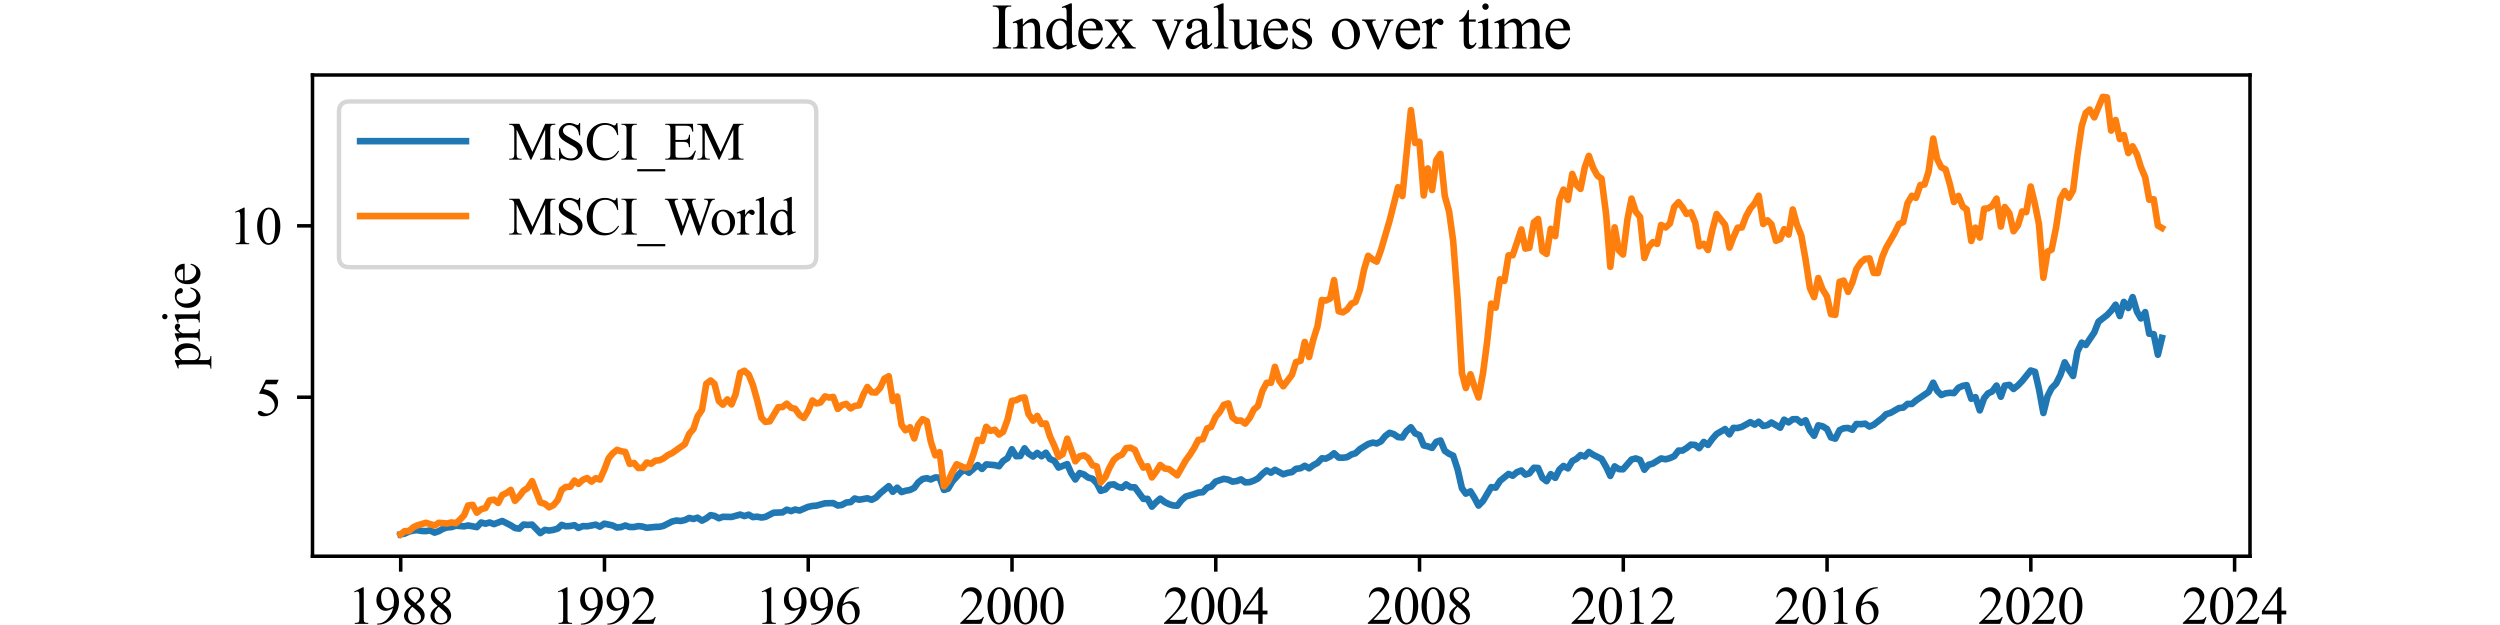 <?xml version="1.0" encoding="utf-8" standalone="no"?>
<!DOCTYPE svg PUBLIC "-//W3C//DTD SVG 1.1//EN"
  "http://www.w3.org/Graphics/SVG/1.1/DTD/svg11.dtd">
<svg xmlns:xlink="http://www.w3.org/1999/xlink" width="566.929pt" height="141.732pt" viewBox="0 0 566.929 141.732" xmlns="http://www.w3.org/2000/svg" version="1.1">
 <defs>
  <style type="text/css">*{stroke-linejoin: round; stroke-linecap: butt}</style>
 </defs>
 <g id="figure_1">
  <g id="patch_1">
   <path d="M 0 141.732 
L 566.929 141.732 
L 566.929 0 
L 0 0 
z
" style="fill: #ffffff"/>
  </g>
  <g id="axes_1">
   <g id="patch_2">
    <path d="M 70.866 126.142 
L 510.236 126.142 
L 510.236 17.008 
L 70.866 17.008 
z
" style="fill: #ffffff"/>
   </g>
   <g id="matplotlib.axis_1">
    <g id="xtick_1">
     <g id="line2d_1">
      <defs>
       <path id="me7ab41a159" d="M 0 0 
L 0 3.5 
" style="stroke: #000000; stroke-width: 0.8"/>
      </defs>
      <g>
       <use xlink:href="#me7ab41a159" x="90.869" y="126.142" style="stroke: #000000; stroke-width: 0.8"/>
      </g>
     </g>
     <g id="text_1">
      <!-- 1988 -->
      <g transform="translate(78.869 141.474) scale(0.12 -0.12)">
       <defs>
        <path id="TimesNewRomanPSMT-31" d="M 750 3822 
L 1781 4325 
L 1884 4325 
L 1884 747 
Q 1884 391 1914 303 
Q 1944 216 2037 169 
Q 2131 122 2419 116 
L 2419 0 
L 825 0 
L 825 116 
Q 1125 122 1212 167 
Q 1300 213 1334 289 
Q 1369 366 1369 747 
L 1369 3034 
Q 1369 3497 1338 3628 
Q 1316 3728 1258 3775 
Q 1200 3822 1119 3822 
Q 1003 3822 797 3725 
L 750 3822 
z
" transform="scale(0.016)"/>
        <path id="TimesNewRomanPSMT-39" d="M 338 -88 
L 338 28 
Q 744 34 1094 217 
Q 1444 400 1770 856 
Q 2097 1313 2225 1859 
Q 1734 1544 1338 1544 
Q 891 1544 572 1889 
Q 253 2234 253 2806 
Q 253 3363 572 3797 
Q 956 4325 1575 4325 
Q 2097 4325 2469 3894 
Q 2925 3359 2925 2575 
Q 2925 1869 2578 1258 
Q 2231 647 1613 244 
Q 1109 -88 516 -88 
L 338 -88 
z
M 2275 2091 
Q 2331 2497 2331 2741 
Q 2331 3044 2228 3395 
Q 2125 3747 1936 3934 
Q 1747 4122 1506 4122 
Q 1228 4122 1018 3872 
Q 809 3622 809 3128 
Q 809 2469 1088 2097 
Q 1291 1828 1588 1828 
Q 1731 1828 1928 1897 
Q 2125 1966 2275 2091 
z
" transform="scale(0.016)"/>
        <path id="TimesNewRomanPSMT-38" d="M 1228 2134 
Q 725 2547 579 2797 
Q 434 3047 434 3316 
Q 434 3728 753 4026 
Q 1072 4325 1600 4325 
Q 2113 4325 2425 4047 
Q 2738 3769 2738 3413 
Q 2738 3175 2569 2928 
Q 2400 2681 1866 2347 
Q 2416 1922 2594 1678 
Q 2831 1359 2831 1006 
Q 2831 559 2490 242 
Q 2150 -75 1597 -75 
Q 994 -75 656 303 
Q 388 606 388 966 
Q 388 1247 577 1523 
Q 766 1800 1228 2134 
z
M 1719 2469 
Q 2094 2806 2194 3001 
Q 2294 3197 2294 3444 
Q 2294 3772 2109 3958 
Q 1925 4144 1606 4144 
Q 1288 4144 1088 3959 
Q 888 3775 888 3528 
Q 888 3366 970 3203 
Q 1053 3041 1206 2894 
L 1719 2469 
z
M 1375 2016 
Q 1116 1797 991 1539 
Q 866 1281 866 981 
Q 866 578 1086 336 
Q 1306 94 1647 94 
Q 1984 94 2187 284 
Q 2391 475 2391 747 
Q 2391 972 2272 1150 
Q 2050 1481 1375 2016 
z
" transform="scale(0.016)"/>
       </defs>
       <use xlink:href="#TimesNewRomanPSMT-31"/>
       <use xlink:href="#TimesNewRomanPSMT-39" x="50"/>
       <use xlink:href="#TimesNewRomanPSMT-38" x="100"/>
       <use xlink:href="#TimesNewRomanPSMT-38" x="150"/>
      </g>
     </g>
    </g>
    <g id="xtick_2">
     <g id="line2d_2">
      <g>
       <use xlink:href="#me7ab41a159" x="137.077" y="126.142" style="stroke: #000000; stroke-width: 0.8"/>
      </g>
     </g>
     <g id="text_2">
      <!-- 1992 -->
      <g transform="translate(125.077 141.474) scale(0.12 -0.12)">
       <defs>
        <path id="TimesNewRomanPSMT-32" d="M 2934 816 
L 2638 0 
L 138 0 
L 138 116 
Q 1241 1122 1691 1759 
Q 2141 2397 2141 2925 
Q 2141 3328 1894 3587 
Q 1647 3847 1303 3847 
Q 991 3847 742 3664 
Q 494 3481 375 3128 
L 259 3128 
Q 338 3706 661 4015 
Q 984 4325 1469 4325 
Q 1984 4325 2329 3994 
Q 2675 3663 2675 3213 
Q 2675 2891 2525 2569 
Q 2294 2063 1775 1497 
Q 997 647 803 472 
L 1909 472 
Q 2247 472 2383 497 
Q 2519 522 2628 598 
Q 2738 675 2819 816 
L 2934 816 
z
" transform="scale(0.016)"/>
       </defs>
       <use xlink:href="#TimesNewRomanPSMT-31"/>
       <use xlink:href="#TimesNewRomanPSMT-39" x="50"/>
       <use xlink:href="#TimesNewRomanPSMT-39" x="100"/>
       <use xlink:href="#TimesNewRomanPSMT-32" x="150"/>
      </g>
     </g>
    </g>
    <g id="xtick_3">
     <g id="line2d_3">
      <g>
       <use xlink:href="#me7ab41a159" x="183.286" y="126.142" style="stroke: #000000; stroke-width: 0.8"/>
      </g>
     </g>
     <g id="text_3">
      <!-- 1996 -->
      <g transform="translate(171.286 141.474) scale(0.12 -0.12)">
       <defs>
        <path id="TimesNewRomanPSMT-36" d="M 2869 4325 
L 2869 4209 
Q 2456 4169 2195 4045 
Q 1934 3922 1679 3669 
Q 1425 3416 1258 3105 
Q 1091 2794 978 2366 
Q 1428 2675 1881 2675 
Q 2316 2675 2634 2325 
Q 2953 1975 2953 1425 
Q 2953 894 2631 456 
Q 2244 -75 1606 -75 
Q 1172 -75 869 213 
Q 275 772 275 1663 
Q 275 2231 503 2743 
Q 731 3256 1154 3653 
Q 1578 4050 1965 4187 
Q 2353 4325 2688 4325 
L 2869 4325 
z
M 925 2138 
Q 869 1716 869 1456 
Q 869 1156 980 804 
Q 1091 453 1309 247 
Q 1469 100 1697 100 
Q 1969 100 2183 356 
Q 2397 613 2397 1088 
Q 2397 1622 2184 2012 
Q 1972 2403 1581 2403 
Q 1463 2403 1327 2353 
Q 1191 2303 925 2138 
z
" transform="scale(0.016)"/>
       </defs>
       <use xlink:href="#TimesNewRomanPSMT-31"/>
       <use xlink:href="#TimesNewRomanPSMT-39" x="50"/>
       <use xlink:href="#TimesNewRomanPSMT-39" x="100"/>
       <use xlink:href="#TimesNewRomanPSMT-36" x="150"/>
      </g>
     </g>
    </g>
    <g id="xtick_4">
     <g id="line2d_4">
      <g>
       <use xlink:href="#me7ab41a159" x="229.494" y="126.142" style="stroke: #000000; stroke-width: 0.8"/>
      </g>
     </g>
     <g id="text_4">
      <!-- 2000 -->
      <g transform="translate(217.494 141.474) scale(0.12 -0.12)">
       <defs>
        <path id="TimesNewRomanPSMT-30" d="M 231 2094 
Q 231 2819 450 3342 
Q 669 3866 1031 4122 
Q 1313 4325 1613 4325 
Q 2100 4325 2488 3828 
Q 2972 3213 2972 2159 
Q 2972 1422 2759 906 
Q 2547 391 2217 158 
Q 1888 -75 1581 -75 
Q 975 -75 572 641 
Q 231 1244 231 2094 
z
M 844 2016 
Q 844 1141 1059 588 
Q 1238 122 1591 122 
Q 1759 122 1940 273 
Q 2122 425 2216 781 
Q 2359 1319 2359 2297 
Q 2359 3022 2209 3506 
Q 2097 3866 1919 4016 
Q 1791 4119 1609 4119 
Q 1397 4119 1231 3928 
Q 1006 3669 925 3112 
Q 844 2556 844 2016 
z
" transform="scale(0.016)"/>
       </defs>
       <use xlink:href="#TimesNewRomanPSMT-32"/>
       <use xlink:href="#TimesNewRomanPSMT-30" x="50"/>
       <use xlink:href="#TimesNewRomanPSMT-30" x="100"/>
       <use xlink:href="#TimesNewRomanPSMT-30" x="150"/>
      </g>
     </g>
    </g>
    <g id="xtick_5">
     <g id="line2d_5">
      <g>
       <use xlink:href="#me7ab41a159" x="275.702" y="126.142" style="stroke: #000000; stroke-width: 0.8"/>
      </g>
     </g>
     <g id="text_5">
      <!-- 2004 -->
      <g transform="translate(263.702 141.474) scale(0.12 -0.12)">
       <defs>
        <path id="TimesNewRomanPSMT-34" d="M 2978 1563 
L 2978 1119 
L 2409 1119 
L 2409 0 
L 1894 0 
L 1894 1119 
L 100 1119 
L 100 1519 
L 2066 4325 
L 2409 4325 
L 2409 1563 
L 2978 1563 
z
M 1894 1563 
L 1894 3666 
L 406 1563 
L 1894 1563 
z
" transform="scale(0.016)"/>
       </defs>
       <use xlink:href="#TimesNewRomanPSMT-32"/>
       <use xlink:href="#TimesNewRomanPSMT-30" x="50"/>
       <use xlink:href="#TimesNewRomanPSMT-30" x="100"/>
       <use xlink:href="#TimesNewRomanPSMT-34" x="150"/>
      </g>
     </g>
    </g>
    <g id="xtick_6">
     <g id="line2d_6">
      <g>
       <use xlink:href="#me7ab41a159" x="321.91" y="126.142" style="stroke: #000000; stroke-width: 0.8"/>
      </g>
     </g>
     <g id="text_6">
      <!-- 2008 -->
      <g transform="translate(309.91 141.474) scale(0.12 -0.12)">
       <use xlink:href="#TimesNewRomanPSMT-32"/>
       <use xlink:href="#TimesNewRomanPSMT-30" x="50"/>
       <use xlink:href="#TimesNewRomanPSMT-30" x="100"/>
       <use xlink:href="#TimesNewRomanPSMT-38" x="150"/>
      </g>
     </g>
    </g>
    <g id="xtick_7">
     <g id="line2d_7">
      <g>
       <use xlink:href="#me7ab41a159" x="368.118" y="126.142" style="stroke: #000000; stroke-width: 0.8"/>
      </g>
     </g>
     <g id="text_7">
      <!-- 2012 -->
      <g transform="translate(356.118 141.474) scale(0.12 -0.12)">
       <use xlink:href="#TimesNewRomanPSMT-32"/>
       <use xlink:href="#TimesNewRomanPSMT-30" x="50"/>
       <use xlink:href="#TimesNewRomanPSMT-31" x="100"/>
       <use xlink:href="#TimesNewRomanPSMT-32" x="150"/>
      </g>
     </g>
    </g>
    <g id="xtick_8">
     <g id="line2d_8">
      <g>
       <use xlink:href="#me7ab41a159" x="414.327" y="126.142" style="stroke: #000000; stroke-width: 0.8"/>
      </g>
     </g>
     <g id="text_8">
      <!-- 2016 -->
      <g transform="translate(402.327 141.474) scale(0.12 -0.12)">
       <use xlink:href="#TimesNewRomanPSMT-32"/>
       <use xlink:href="#TimesNewRomanPSMT-30" x="50"/>
       <use xlink:href="#TimesNewRomanPSMT-31" x="100"/>
       <use xlink:href="#TimesNewRomanPSMT-36" x="150"/>
      </g>
     </g>
    </g>
    <g id="xtick_9">
     <g id="line2d_9">
      <g>
       <use xlink:href="#me7ab41a159" x="460.535" y="126.142" style="stroke: #000000; stroke-width: 0.8"/>
      </g>
     </g>
     <g id="text_9">
      <!-- 2020 -->
      <g transform="translate(448.535 141.474) scale(0.12 -0.12)">
       <use xlink:href="#TimesNewRomanPSMT-32"/>
       <use xlink:href="#TimesNewRomanPSMT-30" x="50"/>
       <use xlink:href="#TimesNewRomanPSMT-32" x="100"/>
       <use xlink:href="#TimesNewRomanPSMT-30" x="150"/>
      </g>
     </g>
    </g>
    <g id="xtick_10">
     <g id="line2d_10">
      <g>
       <use xlink:href="#me7ab41a159" x="506.743" y="126.142" style="stroke: #000000; stroke-width: 0.8"/>
      </g>
     </g>
     <g id="text_10">
      <!-- 2024 -->
      <g transform="translate(494.743 141.474) scale(0.12 -0.12)">
       <use xlink:href="#TimesNewRomanPSMT-32"/>
       <use xlink:href="#TimesNewRomanPSMT-30" x="50"/>
       <use xlink:href="#TimesNewRomanPSMT-32" x="100"/>
       <use xlink:href="#TimesNewRomanPSMT-34" x="150"/>
      </g>
     </g>
    </g>
    <g id="text_11">
     <!-- date -->
     <g transform="translate(280.557 156.374) scale(0.12 -0.12)">
      <defs>
       <path id="TimesNewRomanPSMT-64" d="M 2222 322 
Q 2013 103 1813 7 
Q 1613 -88 1381 -88 
Q 913 -88 563 304 
Q 213 697 213 1313 
Q 213 1928 600 2439 
Q 988 2950 1597 2950 
Q 1975 2950 2222 2709 
L 2222 3238 
Q 2222 3728 2198 3840 
Q 2175 3953 2125 3993 
Q 2075 4034 2000 4034 
Q 1919 4034 1784 3984 
L 1744 4094 
L 2597 4444 
L 2738 4444 
L 2738 1134 
Q 2738 631 2761 520 
Q 2784 409 2836 365 
Q 2888 322 2956 322 
Q 3041 322 3181 375 
L 3216 266 
L 2366 -88 
L 2222 -88 
L 2222 322 
z
M 2222 541 
L 2222 2016 
Q 2203 2228 2109 2403 
Q 2016 2578 1861 2667 
Q 1706 2756 1559 2756 
Q 1284 2756 1069 2509 
Q 784 2184 784 1559 
Q 784 928 1059 592 
Q 1334 256 1672 256 
Q 1956 256 2222 541 
z
" transform="scale(0.016)"/>
       <path id="TimesNewRomanPSMT-61" d="M 1822 413 
Q 1381 72 1269 19 
Q 1100 -59 909 -59 
Q 613 -59 420 144 
Q 228 347 228 678 
Q 228 888 322 1041 
Q 450 1253 767 1440 
Q 1084 1628 1822 1897 
L 1822 2009 
Q 1822 2438 1686 2597 
Q 1550 2756 1291 2756 
Q 1094 2756 978 2650 
Q 859 2544 859 2406 
L 866 2225 
Q 866 2081 792 2003 
Q 719 1925 600 1925 
Q 484 1925 411 2006 
Q 338 2088 338 2228 
Q 338 2497 613 2722 
Q 888 2947 1384 2947 
Q 1766 2947 2009 2819 
Q 2194 2722 2281 2516 
Q 2338 2381 2338 1966 
L 2338 994 
Q 2338 584 2353 492 
Q 2369 400 2405 369 
Q 2441 338 2488 338 
Q 2538 338 2575 359 
Q 2641 400 2828 588 
L 2828 413 
Q 2478 -56 2159 -56 
Q 2006 -56 1915 50 
Q 1825 156 1822 413 
z
M 1822 616 
L 1822 1706 
Q 1350 1519 1213 1441 
Q 966 1303 859 1153 
Q 753 1003 753 825 
Q 753 600 887 451 
Q 1022 303 1197 303 
Q 1434 303 1822 616 
z
" transform="scale(0.016)"/>
       <path id="TimesNewRomanPSMT-74" d="M 1031 3803 
L 1031 2863 
L 1700 2863 
L 1700 2644 
L 1031 2644 
L 1031 788 
Q 1031 509 1111 412 
Q 1191 316 1316 316 
Q 1419 316 1516 380 
Q 1613 444 1666 569 
L 1788 569 
Q 1678 263 1478 108 
Q 1278 -47 1066 -47 
Q 922 -47 784 33 
Q 647 113 581 261 
Q 516 409 516 719 
L 516 2644 
L 63 2644 
L 63 2747 
Q 234 2816 414 2980 
Q 594 3144 734 3369 
Q 806 3488 934 3803 
L 1031 3803 
z
" transform="scale(0.016)"/>
       <path id="TimesNewRomanPSMT-65" d="M 681 1784 
Q 678 1147 991 784 
Q 1303 422 1725 422 
Q 2006 422 2214 576 
Q 2422 731 2563 1106 
L 2659 1044 
Q 2594 616 2278 264 
Q 1963 -88 1488 -88 
Q 972 -88 605 314 
Q 238 716 238 1394 
Q 238 2128 614 2539 
Q 991 2950 1559 2950 
Q 2041 2950 2350 2633 
Q 2659 2316 2659 1784 
L 681 1784 
z
M 681 1966 
L 2006 1966 
Q 1991 2241 1941 2353 
Q 1863 2528 1708 2628 
Q 1553 2728 1384 2728 
Q 1125 2728 920 2526 
Q 716 2325 681 1966 
z
" transform="scale(0.016)"/>
      </defs>
      <use xlink:href="#TimesNewRomanPSMT-64"/>
      <use xlink:href="#TimesNewRomanPSMT-61" x="50"/>
      <use xlink:href="#TimesNewRomanPSMT-74" x="94.385"/>
      <use xlink:href="#TimesNewRomanPSMT-65" x="122.168"/>
     </g>
    </g>
   </g>
   <g id="matplotlib.axis_2">
    <g id="ytick_1">
     <g id="line2d_11">
      <defs>
       <path id="m5ac3e37de3" d="M 0 0 
L -3.5 0 
" style="stroke: #000000; stroke-width: 0.8"/>
      </defs>
      <g>
       <use xlink:href="#m5ac3e37de3" x="70.866" y="90.085" style="stroke: #000000; stroke-width: 0.8"/>
      </g>
     </g>
     <g id="text_12">
      <!-- 5 -->
      <g transform="translate(57.866 94.251) scale(0.12 -0.12)">
       <defs>
        <path id="TimesNewRomanPSMT-35" d="M 2778 4238 
L 2534 3706 
L 1259 3706 
L 981 3138 
Q 1809 3016 2294 2522 
Q 2709 2097 2709 1522 
Q 2709 1188 2573 903 
Q 2438 619 2231 419 
Q 2025 219 1772 97 
Q 1413 -75 1034 -75 
Q 653 -75 479 54 
Q 306 184 306 341 
Q 306 428 378 495 
Q 450 563 559 563 
Q 641 563 702 538 
Q 763 513 909 409 
Q 1144 247 1384 247 
Q 1750 247 2026 523 
Q 2303 800 2303 1197 
Q 2303 1581 2056 1914 
Q 1809 2247 1375 2428 
Q 1034 2569 447 2591 
L 1259 4238 
L 2778 4238 
z
" transform="scale(0.016)"/>
       </defs>
       <use xlink:href="#TimesNewRomanPSMT-35"/>
      </g>
     </g>
    </g>
    <g id="ytick_2">
     <g id="line2d_12">
      <g>
       <use xlink:href="#m5ac3e37de3" x="70.866" y="51.215" style="stroke: #000000; stroke-width: 0.8"/>
      </g>
     </g>
     <g id="text_13">
      <!-- 10 -->
      <g transform="translate(51.866 55.381) scale(0.12 -0.12)">
       <use xlink:href="#TimesNewRomanPSMT-31"/>
       <use xlink:href="#TimesNewRomanPSMT-30" x="50"/>
      </g>
     </g>
    </g>
    <g id="text_14">
     <!-- price -->
     <g transform="translate(45.299 83.566) rotate(-90) scale(0.12 -0.12)">
      <defs>
       <path id="TimesNewRomanPSMT-70" d="M -6 2578 
L 875 2934 
L 994 2934 
L 994 2266 
Q 1216 2644 1439 2795 
Q 1663 2947 1909 2947 
Q 2341 2947 2628 2609 
Q 2981 2197 2981 1534 
Q 2981 794 2556 309 
Q 2206 -88 1675 -88 
Q 1444 -88 1275 -22 
Q 1150 25 994 166 
L 994 -706 
Q 994 -1000 1030 -1079 
Q 1066 -1159 1155 -1206 
Q 1244 -1253 1478 -1253 
L 1478 -1369 
L -22 -1369 
L -22 -1253 
L 56 -1253 
Q 228 -1256 350 -1188 
Q 409 -1153 442 -1076 
Q 475 -1000 475 -688 
L 475 2019 
Q 475 2297 450 2372 
Q 425 2447 370 2484 
Q 316 2522 222 2522 
Q 147 2522 31 2478 
L -6 2578 
z
M 994 2081 
L 994 1013 
Q 994 666 1022 556 
Q 1066 375 1236 237 
Q 1406 100 1666 100 
Q 1978 100 2172 344 
Q 2425 663 2425 1241 
Q 2425 1897 2138 2250 
Q 1938 2494 1663 2494 
Q 1513 2494 1366 2419 
Q 1253 2363 994 2081 
z
" transform="scale(0.016)"/>
       <path id="TimesNewRomanPSMT-72" d="M 1038 2947 
L 1038 2303 
Q 1397 2947 1775 2947 
Q 1947 2947 2059 2842 
Q 2172 2738 2172 2600 
Q 2172 2478 2090 2393 
Q 2009 2309 1897 2309 
Q 1788 2309 1652 2417 
Q 1516 2525 1450 2525 
Q 1394 2525 1328 2463 
Q 1188 2334 1038 2041 
L 1038 669 
Q 1038 431 1097 309 
Q 1138 225 1241 169 
Q 1344 113 1538 113 
L 1538 0 
L 72 0 
L 72 113 
Q 291 113 397 181 
Q 475 231 506 341 
Q 522 394 522 644 
L 522 1753 
Q 522 2253 501 2348 
Q 481 2444 426 2487 
Q 372 2531 291 2531 
Q 194 2531 72 2484 
L 41 2597 
L 906 2947 
L 1038 2947 
z
" transform="scale(0.016)"/>
       <path id="TimesNewRomanPSMT-69" d="M 928 4444 
Q 1059 4444 1151 4351 
Q 1244 4259 1244 4128 
Q 1244 3997 1151 3903 
Q 1059 3809 928 3809 
Q 797 3809 703 3903 
Q 609 3997 609 4128 
Q 609 4259 701 4351 
Q 794 4444 928 4444 
z
M 1188 2947 
L 1188 647 
Q 1188 378 1227 289 
Q 1266 200 1342 156 
Q 1419 113 1622 113 
L 1622 0 
L 231 0 
L 231 113 
Q 441 113 512 153 
Q 584 194 626 287 
Q 669 381 669 647 
L 669 1750 
Q 669 2216 641 2353 
Q 619 2453 572 2492 
Q 525 2531 444 2531 
Q 356 2531 231 2484 
L 188 2597 
L 1050 2947 
L 1188 2947 
z
" transform="scale(0.016)"/>
       <path id="TimesNewRomanPSMT-63" d="M 2631 1088 
Q 2516 522 2178 217 
Q 1841 -88 1431 -88 
Q 944 -88 581 321 
Q 219 731 219 1428 
Q 219 2103 620 2525 
Q 1022 2947 1584 2947 
Q 2006 2947 2278 2723 
Q 2550 2500 2550 2259 
Q 2550 2141 2473 2067 
Q 2397 1994 2259 1994 
Q 2075 1994 1981 2113 
Q 1928 2178 1911 2362 
Q 1894 2547 1784 2644 
Q 1675 2738 1481 2738 
Q 1169 2738 978 2506 
Q 725 2200 725 1697 
Q 725 1184 976 792 
Q 1228 400 1656 400 
Q 1963 400 2206 609 
Q 2378 753 2541 1131 
L 2631 1088 
z
" transform="scale(0.016)"/>
      </defs>
      <use xlink:href="#TimesNewRomanPSMT-70"/>
      <use xlink:href="#TimesNewRomanPSMT-72" x="50"/>
      <use xlink:href="#TimesNewRomanPSMT-69" x="83.301"/>
      <use xlink:href="#TimesNewRomanPSMT-63" x="111.084"/>
      <use xlink:href="#TimesNewRomanPSMT-65" x="155.469"/>
     </g>
    </g>
   </g>
   <g id="line2d_13">
    <path d="M 90.838 121.181 
L 91.755 121.005 
L 92.735 120.558 
L 93.716 120.319 
L 94.633 120.225 
L 95.645 120.414 
L 96.594 120.441 
L 97.511 120.295 
L 98.555 120.786 
L 99.504 120.454 
L 100.484 119.903 
L 101.433 119.603 
L 102.382 119.534 
L 103.394 119.209 
L 105.26 119.363 
L 106.145 119.158 
L 108.138 119.537 
L 109.118 118.489 
L 110.099 118.758 
L 111.016 118.486 
L 112.028 118.852 
L 113.894 118.145 
L 115.823 119.125 
L 116.772 119.736 
L 117.753 119.887 
L 118.733 118.95 
L 119.65 119.039 
L 120.663 118.967 
L 122.529 120.892 
L 123.572 120.159 
L 124.521 120.323 
L 125.502 120.161 
L 126.482 119.859 
L 127.368 119.036 
L 128.285 119.347 
L 129.297 119.29 
L 130.277 119.09 
L 131.163 119.717 
L 132.207 119.299 
L 133.155 119.348 
L 135.116 118.974 
L 136.034 119.428 
L 137.046 118.754 
L 138.912 119.154 
L 139.924 119.634 
L 140.873 119.523 
L 141.79 119.168 
L 142.802 119.515 
L 143.782 119.511 
L 144.763 119.302 
L 145.712 119.41 
L 146.661 119.687 
L 148.621 119.483 
L 149.539 119.469 
L 150.424 119.263 
L 152.417 118.263 
L 153.397 118.036 
L 154.346 118.146 
L 155.295 117.941 
L 156.307 117.455 
L 157.256 117.686 
L 158.173 117.394 
L 159.185 118.066 
L 160.166 117.551 
L 161.146 116.817 
L 162.032 116.993 
L 163.012 117.528 
L 163.929 117.193 
L 165.89 117.233 
L 167.851 116.689 
L 168.8 117.031 
L 169.78 116.711 
L 170.729 117.262 
L 171.678 117.168 
L 172.69 117.365 
L 173.576 117.216 
L 175.442 116.264 
L 177.434 116.202 
L 178.415 115.585 
L 179.395 115.904 
L 180.313 115.545 
L 181.325 115.777 
L 183.191 114.964 
L 184.234 114.732 
L 185.152 114.667 
L 187.081 114.132 
L 188.947 114.089 
L 189.991 114.637 
L 190.939 114.495 
L 191.92 113.951 
L 192.9 113.869 
L 193.818 113.046 
L 194.83 113.324 
L 196.696 112.998 
L 197.676 113.337 
L 198.625 112.849 
L 199.574 111.878 
L 201.535 110.247 
L 202.452 111.521 
L 203.464 110.597 
L 204.445 111.586 
L 205.33 111.301 
L 206.374 111.109 
L 207.323 110.635 
L 208.208 109.419 
L 209.22 108.618 
L 210.169 108.443 
L 211.086 108.723 
L 212.098 108.267 
L 213.079 108.324 
L 214.059 111.1 
L 215.008 110.808 
L 215.957 109.192 
L 217.918 107.044 
L 218.835 106.588 
L 219.721 107.208 
L 221.713 105.46 
L 222.694 106.343 
L 223.643 105.314 
L 225.604 105.477 
L 226.552 105.73 
L 227.47 104.548 
L 228.482 103.886 
L 229.462 101.881 
L 230.443 103.456 
L 231.36 103.411 
L 232.34 101.671 
L 233.226 102.849 
L 234.27 103.534 
L 235.218 102.704 
L 236.199 103.467 
L 237.179 102.663 
L 238.096 104.085 
L 239.109 104.525 
L 240.057 106.032 
L 242.018 105.247 
L 242.904 107.274 
L 243.853 108.734 
L 244.833 107.27 
L 245.814 107.594 
L 246.731 108.285 
L 247.743 108.573 
L 248.723 109.582 
L 249.609 111.31 
L 250.653 110.983 
L 251.602 109.94 
L 252.582 109.834 
L 253.562 110.426 
L 254.448 110.611 
L 255.365 109.832 
L 256.377 110.506 
L 257.358 110.514 
L 259.287 113.13 
L 260.236 113.129 
L 261.216 114.89 
L 262.197 113.866 
L 263.114 113.074 
L 264.126 113.86 
L 265.107 114.331 
L 265.992 114.61 
L 266.973 114.691 
L 267.921 113.458 
L 268.87 112.613 
L 270.831 112.039 
L 271.748 111.705 
L 272.761 111.623 
L 273.741 110.611 
L 274.627 110.358 
L 275.67 109.209 
L 277.505 108.593 
L 278.548 108.774 
L 279.497 109.221 
L 280.478 109.089 
L 281.427 108.71 
L 282.375 109.387 
L 283.387 109.336 
L 284.336 108.989 
L 285.254 108.516 
L 286.266 107.475 
L 287.246 106.674 
L 288.227 107.189 
L 289.112 106.534 
L 291.01 107.545 
L 292.022 107.22 
L 292.971 107.065 
L 293.888 106.316 
L 294.932 106.189 
L 295.88 105.627 
L 296.861 106.207 
L 297.81 105.492 
L 298.759 104.989 
L 299.771 103.933 
L 300.656 104.005 
L 301.637 103.516 
L 302.522 102.786 
L 303.566 103.761 
L 304.515 103.805 
L 305.495 103.666 
L 306.476 103.063 
L 307.393 102.787 
L 308.405 101.842 
L 310.271 100.687 
L 311.315 100.369 
L 312.2 100.556 
L 313.149 100.104 
L 314.13 98.89 
L 315.11 98.147 
L 316.027 98.423 
L 317.039 99.12 
L 318.02 99.2 
L 318.905 97.829 
L 319.949 96.899 
L 320.898 98.26 
L 321.879 98.682 
L 322.859 101.015 
L 323.776 101.221 
L 324.757 101.566 
L 325.705 100.203 
L 326.654 99.884 
L 327.635 102.239 
L 328.615 102.914 
L 329.532 103.33 
L 330.545 106.425 
L 331.525 110.716 
L 332.411 111.941 
L 333.454 111.421 
L 334.403 112.972 
L 335.289 114.648 
L 336.301 113.612 
L 338.167 110.472 
L 339.179 110.586 
L 340.159 109.048 
L 342.089 107.481 
L 343.037 107.878 
L 344.018 107.062 
L 344.998 106.691 
L 345.916 107.623 
L 346.801 107.36 
L 347.845 106.08 
L 348.794 106.117 
L 349.774 108.38 
L 350.723 109.114 
L 351.672 107.522 
L 352.684 108.363 
L 353.633 106.486 
L 354.55 105.667 
L 355.562 106.213 
L 356.543 104.564 
L 357.523 104.031 
L 358.409 103.201 
L 359.389 103.519 
L 360.306 102.496 
L 361.318 103.144 
L 363.184 104.069 
L 364.228 105.876 
L 365.177 107.918 
L 366.157 105.76 
L 367.106 106.383 
L 368.055 106.422 
L 369.984 104.209 
L 370.933 103.956 
L 371.914 104.299 
L 372.894 106.516 
L 373.811 105.409 
L 374.823 105.126 
L 376.689 103.965 
L 377.733 104.156 
L 378.682 103.889 
L 379.662 103.451 
L 380.643 102.175 
L 381.529 102.18 
L 382.446 101.622 
L 383.458 100.828 
L 384.438 100.909 
L 385.324 101.64 
L 386.368 100.223 
L 387.316 100.893 
L 388.297 99.542 
L 389.277 98.414 
L 391.207 97.305 
L 392.187 98.498 
L 393.073 97.032 
L 394.053 97.061 
L 395.002 96.796 
L 396.931 95.736 
L 397.912 96.289 
L 398.829 95.635 
L 399.841 96.593 
L 400.821 96.409 
L 401.707 95.81 
L 403.7 96.991 
L 404.585 95.175 
L 405.597 95.785 
L 406.546 95.069 
L 407.463 95.052 
L 408.475 95.884 
L 409.456 95.313 
L 410.436 97.603 
L 411.385 98.813 
L 412.334 96.452 
L 413.314 96.67 
L 414.295 97.272 
L 415.212 99.189 
L 416.193 99.475 
L 417.173 97.551 
L 418.09 97.119 
L 419.102 97.047 
L 420.051 97.454 
L 420.968 96.148 
L 422.012 96.191 
L 422.961 96.074 
L 423.941 96.736 
L 424.89 96.333 
L 426.851 94.802 
L 427.737 93.92 
L 428.717 93.634 
L 430.646 92.528 
L 431.595 92.439 
L 432.576 91.588 
L 433.556 91.614 
L 434.473 90.836 
L 437.352 88.876 
L 438.395 86.784 
L 439.281 88.598 
L 440.23 89.573 
L 441.21 89.198 
L 442.191 89.076 
L 443.108 89.145 
L 444.12 87.93 
L 445.1 87.503 
L 445.986 87.34 
L 447.03 90.428 
L 447.978 90.059 
L 448.959 93.059 
L 449.939 90.304 
L 450.825 89.211 
L 451.742 88.794 
L 452.754 87.442 
L 453.735 89.965 
L 454.62 87.448 
L 455.664 87.273 
L 456.613 88.207 
L 457.593 87.417 
L 458.574 86.397 
L 460.503 84.016 
L 461.484 84.322 
L 462.369 88.158 
L 463.381 93.653 
L 464.33 89.84 
L 465.247 88.029 
L 466.259 87.002 
L 467.24 85.035 
L 468.22 82.167 
L 469.169 83.849 
L 470.118 85.265 
L 471.098 79.735 
L 472.079 77.698 
L 472.996 78.239 
L 474.925 75.38 
L 475.874 72.959 
L 477.804 71.464 
L 478.752 70.473 
L 479.764 69.099 
L 480.713 71.667 
L 481.63 68.463 
L 482.643 69.853 
L 483.623 67.377 
L 484.603 70.667 
L 485.489 72.212 
L 486.47 70.781 
L 487.387 75.687 
L 488.399 75.774 
L 489.348 80.44 
L 490.265 76.625 
L 490.265 76.625 
" clip-path="url(#p7b2ae2de22)" style="fill: none; stroke: #1f77b4; stroke-width: 1.5; stroke-linecap: square"/>
   </g>
   <g id="line2d_14">
    <path d="M 90.838 121.181 
L 91.755 120.449 
L 92.735 120.428 
L 93.716 119.576 
L 94.633 119.139 
L 96.594 118.56 
L 98.555 119.166 
L 99.504 118.558 
L 101.433 118.712 
L 102.382 118.47 
L 103.394 118.642 
L 104.279 117.875 
L 105.26 116.828 
L 106.145 114.632 
L 107.189 114.49 
L 108.138 116.261 
L 109.118 115.468 
L 110.099 115.195 
L 111.016 113.486 
L 112.028 113.305 
L 112.977 114.057 
L 113.894 112.264 
L 114.938 111.753 
L 115.823 111.094 
L 116.772 113.574 
L 117.753 112.579 
L 118.733 111.261 
L 119.65 110.675 
L 120.663 109.115 
L 122.529 113.944 
L 123.572 114.243 
L 124.521 115.043 
L 125.502 114.561 
L 126.482 113.392 
L 127.368 111.104 
L 128.285 110.435 
L 129.297 110.379 
L 130.277 108.978 
L 131.163 109.733 
L 132.207 108.781 
L 133.155 108.411 
L 134.136 109.222 
L 135.116 108.435 
L 136.034 108.76 
L 137.046 106.504 
L 138.026 103.913 
L 138.912 102.837 
L 139.924 102.012 
L 140.873 102.333 
L 141.79 102.491 
L 142.802 105.204 
L 143.782 104.982 
L 144.763 106.143 
L 145.712 106.094 
L 146.661 104.885 
L 147.641 105.162 
L 148.621 104.472 
L 149.539 104.375 
L 150.424 103.983 
L 151.468 103.2 
L 152.417 102.747 
L 154.346 101.371 
L 155.295 100.717 
L 156.307 98.367 
L 157.256 97.278 
L 158.173 94.456 
L 159.185 92.948 
L 160.166 87.026 
L 161.146 86.285 
L 162.032 87.07 
L 163.012 90.924 
L 163.929 91.768 
L 164.941 90.578 
L 165.89 91.704 
L 166.807 89.406 
L 167.851 84.542 
L 168.8 84.077 
L 169.78 84.946 
L 170.729 87.287 
L 171.678 90.662 
L 172.69 94.762 
L 173.576 95.674 
L 174.556 95.542 
L 176.486 92.343 
L 177.434 92.31 
L 178.415 91.54 
L 179.395 92.473 
L 180.313 92.697 
L 181.325 94.119 
L 182.273 94.774 
L 183.191 93.321 
L 184.234 90.822 
L 185.152 91.491 
L 186.069 91.267 
L 187.081 89.894 
L 188.061 90.163 
L 188.947 90.004 
L 189.991 92.738 
L 190.939 91.863 
L 191.92 91.592 
L 192.9 92.617 
L 193.818 92.051 
L 194.83 91.926 
L 195.81 89.431 
L 196.696 87.764 
L 197.676 88.949 
L 198.625 89.02 
L 199.574 87.985 
L 200.554 85.877 
L 201.535 85.318 
L 202.452 90.922 
L 203.464 89.926 
L 204.445 96.362 
L 205.33 97.574 
L 206.374 96.89 
L 207.323 99.43 
L 208.208 96.364 
L 209.22 95.059 
L 210.169 95.495 
L 211.086 100.184 
L 212.098 103.26 
L 213.079 102.536 
L 214.059 110.273 
L 215.008 109.141 
L 215.957 107.079 
L 216.938 105.281 
L 218.835 106.106 
L 219.721 105.9 
L 220.764 102.932 
L 221.713 99.751 
L 222.694 100.01 
L 223.643 96.786 
L 224.591 97.708 
L 225.604 97.447 
L 226.552 98.553 
L 227.47 97.933 
L 228.482 95.162 
L 229.462 90.908 
L 230.443 90.754 
L 231.36 90.261 
L 232.34 90.131 
L 233.226 93.866 
L 234.27 95.394 
L 235.218 94.32 
L 236.199 96.142 
L 237.179 96.028 
L 238.096 98.945 
L 239.109 101.136 
L 240.057 103.584 
L 240.975 103.006 
L 242.018 99.49 
L 243.853 104.612 
L 244.833 103.479 
L 245.814 103.258 
L 246.731 103.854 
L 247.743 105.504 
L 248.723 105.775 
L 249.609 109.412 
L 250.653 108.209 
L 251.602 106.066 
L 252.582 104.28 
L 253.562 103.476 
L 254.448 103.086 
L 255.365 101.635 
L 256.377 101.525 
L 257.358 102.035 
L 258.243 104.098 
L 259.287 106.051 
L 260.236 105.72 
L 261.216 108.268 
L 262.197 106.942 
L 263.114 105.45 
L 264.126 106.248 
L 265.107 106.376 
L 266.973 107.789 
L 268.87 104.433 
L 269.851 103.092 
L 270.831 101.542 
L 271.748 99.762 
L 272.761 99.598 
L 273.741 97.15 
L 274.627 96.823 
L 275.67 94.533 
L 276.619 93.413 
L 277.505 91.816 
L 278.548 91.48 
L 279.497 94.648 
L 280.478 95.429 
L 281.427 95.356 
L 282.375 96.06 
L 283.387 94.769 
L 284.336 92.872 
L 285.254 92.085 
L 286.266 88.69 
L 287.246 86.806 
L 288.227 86.798 
L 289.112 83.191 
L 290.093 86.3 
L 291.01 87.598 
L 292.971 85.019 
L 293.888 82.112 
L 294.932 81.827 
L 295.88 77.544 
L 296.861 80.957 
L 297.81 77.025 
L 298.759 74.033 
L 299.771 68.025 
L 300.656 68.154 
L 301.637 67.711 
L 302.522 63.531 
L 303.566 70.573 
L 304.515 70.841 
L 305.495 70.196 
L 306.476 68.852 
L 307.393 68.461 
L 308.405 65.641 
L 309.354 61.004 
L 310.271 58.006 
L 311.315 58.874 
L 312.2 59.336 
L 313.149 56.742 
L 315.11 50.077 
L 317.039 42.46 
L 318.02 44.465 
L 319.949 24.982 
L 320.898 32.412 
L 321.879 32.136 
L 322.859 44.33 
L 323.776 38.194 
L 324.757 43.097 
L 325.705 36.338 
L 326.654 34.9 
L 327.635 44.442 
L 328.615 47.961 
L 329.532 54.616 
L 330.545 67.78 
L 331.525 84.603 
L 332.411 87.988 
L 333.454 84.873 
L 334.403 87.789 
L 335.289 90.139 
L 336.301 84.646 
L 337.25 77.434 
L 338.167 68.853 
L 339.179 69.772 
L 340.159 63.341 
L 341.14 63.695 
L 342.089 57.897 
L 343.037 57.88 
L 344.998 52.034 
L 345.916 56.378 
L 346.801 56.196 
L 347.845 50.412 
L 348.794 49.658 
L 349.774 56.936 
L 350.723 57.591 
L 351.672 51.883 
L 352.684 53.544 
L 353.633 45.343 
L 354.55 42.994 
L 355.562 45.318 
L 356.543 39.446 
L 357.523 41.958 
L 358.409 42.837 
L 359.389 37.932 
L 360.306 35.354 
L 361.318 38.157 
L 362.267 39.848 
L 363.184 40.508 
L 364.228 48.638 
L 365.177 60.51 
L 366.157 51.56 
L 367.106 56.787 
L 368.055 57.715 
L 369.067 49.707 
L 369.984 45.039 
L 370.933 47.993 
L 371.914 49.192 
L 372.894 58.5 
L 373.811 56.085 
L 374.823 54.909 
L 375.804 55.31 
L 376.689 51.008 
L 377.733 51.578 
L 378.682 50.669 
L 379.662 46.924 
L 380.643 45.85 
L 381.529 46.969 
L 382.446 48.502 
L 383.458 48.148 
L 384.438 50.525 
L 385.324 55.854 
L 386.368 55.292 
L 387.316 56.693 
L 388.297 52.19 
L 389.277 48.539 
L 391.207 51.006 
L 392.187 56.149 
L 393.073 53.825 
L 394.053 51.631 
L 395.002 51.582 
L 395.951 49.062 
L 396.931 47.267 
L 397.912 46.102 
L 398.829 44.383 
L 399.841 50.801 
L 400.821 49.966 
L 401.707 50.848 
L 402.751 54.612 
L 403.7 54.2 
L 404.585 51.971 
L 405.597 53.192 
L 406.546 47.5 
L 407.463 50.887 
L 408.475 53.372 
L 409.456 58.859 
L 410.436 65.307 
L 411.385 67.381 
L 412.334 63.044 
L 413.314 65.652 
L 414.295 67.219 
L 415.212 71.243 
L 416.193 71.402 
L 417.173 63.902 
L 418.09 63.639 
L 419.102 66.184 
L 420.051 64.112 
L 420.968 61.051 
L 422.012 59.48 
L 422.961 58.72 
L 423.941 58.593 
L 424.89 61.878 
L 425.839 61.922 
L 426.851 58.272 
L 427.737 56.161 
L 429.603 52.928 
L 430.646 50.801 
L 431.595 50.375 
L 432.576 46.066 
L 433.556 44.397 
L 434.473 44.862 
L 435.486 41.958 
L 436.434 41.825 
L 437.352 38.897 
L 438.395 31.423 
L 439.281 36.041 
L 440.23 37.931 
L 441.21 38.432 
L 442.191 41.831 
L 443.108 45.811 
L 444.12 44.416 
L 445.1 46.865 
L 445.986 47.491 
L 447.03 54.641 
L 447.978 51.626 
L 448.959 53.876 
L 449.939 47.334 
L 450.825 47.254 
L 451.742 46.696 
L 452.754 45.055 
L 453.735 51.371 
L 454.62 46.95 
L 455.664 48.338 
L 456.613 52.433 
L 457.593 51.138 
L 458.574 47.951 
L 459.491 48.102 
L 460.503 42.301 
L 461.484 46.368 
L 462.369 50.786 
L 463.381 62.987 
L 464.33 57.05 
L 465.247 56.629 
L 466.259 51.596 
L 467.24 45.08 
L 468.22 43.324 
L 469.169 44.841 
L 470.118 43.172 
L 471.098 35.273 
L 472.079 28.572 
L 472.996 25.594 
L 473.882 24.841 
L 474.925 26.616 
L 476.855 21.969 
L 477.804 22.091 
L 478.752 29.618 
L 479.764 27.219 
L 480.713 31.539 
L 481.63 30.633 
L 482.643 34.702 
L 483.623 33.179 
L 484.603 35.027 
L 485.489 37.897 
L 486.47 40.192 
L 487.387 45.292 
L 488.399 45.177 
L 489.348 51.163 
L 490.265 51.698 
L 490.265 51.698 
" clip-path="url(#p7b2ae2de22)" style="fill: none; stroke: #ff7f0e; stroke-width: 1.5; stroke-linecap: square"/>
   </g>
   <g id="patch_3">
    <path d="M 70.866 126.142 
L 70.866 17.008 
" style="fill: none; stroke: #000000; stroke-width: 0.8; stroke-linejoin: miter; stroke-linecap: square"/>
   </g>
   <g id="patch_4">
    <path d="M 510.236 126.142 
L 510.236 17.008 
" style="fill: none; stroke: #000000; stroke-width: 0.8; stroke-linejoin: miter; stroke-linecap: square"/>
   </g>
   <g id="patch_5">
    <path d="M 70.866 126.142 
L 510.236 126.142 
" style="fill: none; stroke: #000000; stroke-width: 0.8; stroke-linejoin: miter; stroke-linecap: square"/>
   </g>
   <g id="patch_6">
    <path d="M 70.866 17.008 
L 510.236 17.008 
" style="fill: none; stroke: #000000; stroke-width: 0.8; stroke-linejoin: miter; stroke-linecap: square"/>
   </g>
   <g id="text_15">
    <!-- Index values over time -->
    <g transform="translate(224.772 11.008) scale(0.144 -0.144)">
     <defs>
      <path id="TimesNewRomanPSMT-49" d="M 1975 116 
L 1975 0 
L 159 0 
L 159 116 
L 309 116 
Q 572 116 691 269 
Q 766 369 766 750 
L 766 3488 
Q 766 3809 725 3913 
Q 694 3991 597 4047 
Q 459 4122 309 4122 
L 159 4122 
L 159 4238 
L 1975 4238 
L 1975 4122 
L 1822 4122 
Q 1563 4122 1444 3969 
Q 1366 3869 1366 3488 
L 1366 750 
Q 1366 428 1406 325 
Q 1438 247 1538 191 
Q 1672 116 1822 116 
L 1975 116 
z
" transform="scale(0.016)"/>
      <path id="TimesNewRomanPSMT-6e" d="M 1034 2341 
Q 1538 2947 1994 2947 
Q 2228 2947 2397 2830 
Q 2566 2713 2666 2444 
Q 2734 2256 2734 1869 
L 2734 647 
Q 2734 375 2778 278 
Q 2813 200 2889 156 
Q 2966 113 3172 113 
L 3172 0 
L 1756 0 
L 1756 113 
L 1816 113 
Q 2016 113 2095 173 
Q 2175 234 2206 353 
Q 2219 400 2219 647 
L 2219 1819 
Q 2219 2209 2117 2386 
Q 2016 2563 1775 2563 
Q 1403 2563 1034 2156 
L 1034 647 
Q 1034 356 1069 288 
Q 1113 197 1189 155 
Q 1266 113 1500 113 
L 1500 0 
L 84 0 
L 84 113 
L 147 113 
Q 366 113 442 223 
Q 519 334 519 647 
L 519 1709 
Q 519 2225 495 2337 
Q 472 2450 423 2490 
Q 375 2531 294 2531 
Q 206 2531 84 2484 
L 38 2597 
L 900 2947 
L 1034 2947 
L 1034 2341 
z
" transform="scale(0.016)"/>
      <path id="TimesNewRomanPSMT-78" d="M 84 2863 
L 1431 2863 
L 1431 2747 
Q 1303 2747 1251 2703 
Q 1200 2659 1200 2588 
Q 1200 2513 1309 2356 
Q 1344 2306 1413 2200 
L 1616 1875 
L 1850 2200 
Q 2075 2509 2075 2591 
Q 2075 2656 2022 2701 
Q 1969 2747 1850 2747 
L 1850 2863 
L 2819 2863 
L 2819 2747 
Q 2666 2738 2553 2663 
Q 2400 2556 2134 2200 
L 1744 1678 
L 2456 653 
Q 2719 275 2831 198 
Q 2944 122 3122 113 
L 3122 0 
L 1772 0 
L 1772 113 
Q 1913 113 1991 175 
Q 2050 219 2050 291 
Q 2050 363 1850 653 
L 1431 1266 
L 972 653 
Q 759 369 759 316 
Q 759 241 829 180 
Q 900 119 1041 113 
L 1041 0 
L 106 0 
L 106 113 
Q 219 128 303 191 
Q 422 281 703 653 
L 1303 1450 
L 759 2238 
Q 528 2575 401 2661 
Q 275 2747 84 2747 
L 84 2863 
z
" transform="scale(0.016)"/>
      <path id="TimesNewRomanPSMT-20" transform="scale(0.016)"/>
      <path id="TimesNewRomanPSMT-76" d="M 53 2863 
L 1400 2863 
L 1400 2747 
L 1313 2747 
Q 1191 2747 1127 2687 
Q 1063 2628 1063 2528 
Q 1063 2419 1128 2269 
L 1794 688 
L 2463 2328 
Q 2534 2503 2534 2594 
Q 2534 2638 2509 2666 
Q 2475 2713 2422 2730 
Q 2369 2747 2206 2747 
L 2206 2863 
L 3141 2863 
L 3141 2747 
Q 2978 2734 2916 2681 
Q 2806 2588 2719 2369 
L 1703 -88 
L 1575 -88 
L 553 2328 
Q 484 2497 421 2570 
Q 359 2644 263 2694 
Q 209 2722 53 2747 
L 53 2863 
z
" transform="scale(0.016)"/>
      <path id="TimesNewRomanPSMT-6c" d="M 1184 4444 
L 1184 647 
Q 1184 378 1223 290 
Q 1263 203 1344 158 
Q 1425 113 1647 113 
L 1647 0 
L 244 0 
L 244 113 
Q 441 113 512 153 
Q 584 194 625 287 
Q 666 381 666 647 
L 666 3247 
Q 666 3731 644 3842 
Q 622 3953 573 3993 
Q 525 4034 450 4034 
Q 369 4034 244 3984 
L 191 4094 
L 1044 4444 
L 1184 4444 
z
" transform="scale(0.016)"/>
      <path id="TimesNewRomanPSMT-75" d="M 2709 2863 
L 2709 1128 
Q 2709 631 2732 520 
Q 2756 409 2807 365 
Q 2859 322 2928 322 
Q 3025 322 3147 375 
L 3191 266 
L 2334 -88 
L 2194 -88 
L 2194 519 
Q 1825 119 1631 15 
Q 1438 -88 1222 -88 
Q 981 -88 804 51 
Q 628 191 559 409 
Q 491 628 491 1028 
L 491 2306 
Q 491 2509 447 2587 
Q 403 2666 317 2708 
Q 231 2750 6 2747 
L 6 2863 
L 1009 2863 
L 1009 947 
Q 1009 547 1148 422 
Q 1288 297 1484 297 
Q 1619 297 1789 381 
Q 1959 466 2194 703 
L 2194 2325 
Q 2194 2569 2105 2655 
Q 2016 2741 1734 2747 
L 1734 2863 
L 2709 2863 
z
" transform="scale(0.016)"/>
      <path id="TimesNewRomanPSMT-73" d="M 2050 2947 
L 2050 1972 
L 1947 1972 
Q 1828 2431 1642 2597 
Q 1456 2763 1169 2763 
Q 950 2763 815 2647 
Q 681 2531 681 2391 
Q 681 2216 781 2091 
Q 878 1963 1175 1819 
L 1631 1597 
Q 2266 1288 2266 781 
Q 2266 391 1970 151 
Q 1675 -88 1309 -88 
Q 1047 -88 709 6 
Q 606 38 541 38 
Q 469 38 428 -44 
L 325 -44 
L 325 978 
L 428 978 
Q 516 541 762 319 
Q 1009 97 1316 97 
Q 1531 97 1667 223 
Q 1803 350 1803 528 
Q 1803 744 1651 891 
Q 1500 1038 1047 1263 
Q 594 1488 453 1669 
Q 313 1847 313 2119 
Q 313 2472 555 2709 
Q 797 2947 1181 2947 
Q 1350 2947 1591 2875 
Q 1750 2828 1803 2828 
Q 1853 2828 1881 2850 
Q 1909 2872 1947 2947 
L 2050 2947 
z
" transform="scale(0.016)"/>
      <path id="TimesNewRomanPSMT-6f" d="M 1600 2947 
Q 2250 2947 2644 2453 
Q 2978 2031 2978 1484 
Q 2978 1100 2793 706 
Q 2609 313 2286 112 
Q 1963 -88 1566 -88 
Q 919 -88 538 428 
Q 216 863 216 1403 
Q 216 1797 411 2186 
Q 606 2575 925 2761 
Q 1244 2947 1600 2947 
z
M 1503 2744 
Q 1338 2744 1170 2645 
Q 1003 2547 900 2300 
Q 797 2053 797 1666 
Q 797 1041 1045 587 
Q 1294 134 1700 134 
Q 2003 134 2200 384 
Q 2397 634 2397 1244 
Q 2397 2006 2069 2444 
Q 1847 2744 1503 2744 
z
" transform="scale(0.016)"/>
      <path id="TimesNewRomanPSMT-6d" d="M 1050 2338 
Q 1363 2650 1419 2697 
Q 1559 2816 1721 2881 
Q 1884 2947 2044 2947 
Q 2313 2947 2506 2790 
Q 2700 2634 2766 2338 
Q 3088 2713 3309 2830 
Q 3531 2947 3766 2947 
Q 3994 2947 4170 2830 
Q 4347 2713 4450 2447 
Q 4519 2266 4519 1878 
L 4519 647 
Q 4519 378 4559 278 
Q 4591 209 4675 161 
Q 4759 113 4950 113 
L 4950 0 
L 3538 0 
L 3538 113 
L 3597 113 
Q 3781 113 3884 184 
Q 3956 234 3988 344 
Q 4000 397 4000 647 
L 4000 1878 
Q 4000 2228 3916 2372 
Q 3794 2572 3525 2572 
Q 3359 2572 3192 2489 
Q 3025 2406 2788 2181 
L 2781 2147 
L 2788 2013 
L 2788 647 
Q 2788 353 2820 281 
Q 2853 209 2943 161 
Q 3034 113 3253 113 
L 3253 0 
L 1806 0 
L 1806 113 
Q 2044 113 2133 169 
Q 2222 225 2256 338 
Q 2272 391 2272 647 
L 2272 1878 
Q 2272 2228 2169 2381 
Q 2031 2581 1784 2581 
Q 1616 2581 1450 2491 
Q 1191 2353 1050 2181 
L 1050 647 
Q 1050 366 1089 281 
Q 1128 197 1204 155 
Q 1281 113 1516 113 
L 1516 0 
L 100 0 
L 100 113 
Q 297 113 375 155 
Q 453 197 493 289 
Q 534 381 534 647 
L 534 1741 
Q 534 2213 506 2350 
Q 484 2453 437 2492 
Q 391 2531 309 2531 
Q 222 2531 100 2484 
L 53 2597 
L 916 2947 
L 1050 2947 
L 1050 2338 
z
" transform="scale(0.016)"/>
     </defs>
     <use xlink:href="#TimesNewRomanPSMT-49"/>
     <use xlink:href="#TimesNewRomanPSMT-6e" x="33.301"/>
     <use xlink:href="#TimesNewRomanPSMT-64" x="83.301"/>
     <use xlink:href="#TimesNewRomanPSMT-65" x="133.301"/>
     <use xlink:href="#TimesNewRomanPSMT-78" x="177.686"/>
     <use xlink:href="#TimesNewRomanPSMT-20" x="227.686"/>
     <use xlink:href="#TimesNewRomanPSMT-76" x="252.686"/>
     <use xlink:href="#TimesNewRomanPSMT-61" x="302.686"/>
     <use xlink:href="#TimesNewRomanPSMT-6c" x="347.07"/>
     <use xlink:href="#TimesNewRomanPSMT-75" x="374.854"/>
     <use xlink:href="#TimesNewRomanPSMT-65" x="424.854"/>
     <use xlink:href="#TimesNewRomanPSMT-73" x="469.238"/>
     <use xlink:href="#TimesNewRomanPSMT-20" x="508.154"/>
     <use xlink:href="#TimesNewRomanPSMT-6f" x="533.154"/>
     <use xlink:href="#TimesNewRomanPSMT-76" x="583.154"/>
     <use xlink:href="#TimesNewRomanPSMT-65" x="633.154"/>
     <use xlink:href="#TimesNewRomanPSMT-72" x="677.539"/>
     <use xlink:href="#TimesNewRomanPSMT-20" x="710.84"/>
     <use xlink:href="#TimesNewRomanPSMT-74" x="735.84"/>
     <use xlink:href="#TimesNewRomanPSMT-69" x="763.623"/>
     <use xlink:href="#TimesNewRomanPSMT-6d" x="791.406"/>
     <use xlink:href="#TimesNewRomanPSMT-65" x="869.189"/>
    </g>
   </g>
   <g id="legend_1">
    <g id="patch_7">
     <path d="M 79.266 60.587 
L 182.706 60.587 
Q 185.106 60.587 185.106 58.187 
L 185.106 25.408 
Q 185.106 23.008 182.706 23.008 
L 79.266 23.008 
Q 76.866 23.008 76.866 25.408 
L 76.866 58.187 
Q 76.866 60.587 79.266 60.587 
z
" style="fill: #ffffff; opacity: 0.8; stroke: #cccccc; stroke-linejoin: miter"/>
    </g>
    <g id="line2d_15">
     <path d="M 81.666 32.008 
L 93.666 32.008 
L 105.666 32.008 
" style="fill: none; stroke: #1f77b4; stroke-width: 1.5; stroke-linecap: square"/>
    </g>
    <g id="text_16">
     <!-- MSCI_EM -->
     <g transform="translate(115.266 36.208) scale(0.12 -0.12)">
      <defs>
       <path id="TimesNewRomanPSMT-4d" d="M 2619 0 
L 981 3566 
L 981 734 
Q 981 344 1066 247 
Q 1181 116 1431 116 
L 1581 116 
L 1581 0 
L 106 0 
L 106 116 
L 256 116 
Q 525 116 638 278 
Q 706 378 706 734 
L 706 3503 
Q 706 3784 644 3909 
Q 600 4000 483 4061 
Q 366 4122 106 4122 
L 106 4238 
L 1306 4238 
L 2844 922 
L 4356 4238 
L 5556 4238 
L 5556 4122 
L 5409 4122 
Q 5138 4122 5025 3959 
Q 4956 3859 4956 3503 
L 4956 734 
Q 4956 344 5044 247 
Q 5159 116 5409 116 
L 5556 116 
L 5556 0 
L 3756 0 
L 3756 116 
L 3906 116 
Q 4178 116 4288 278 
Q 4356 378 4356 734 
L 4356 3566 
L 2722 0 
L 2619 0 
z
" transform="scale(0.016)"/>
       <path id="TimesNewRomanPSMT-53" d="M 2934 4334 
L 2934 2869 
L 2819 2869 
Q 2763 3291 2617 3541 
Q 2472 3791 2203 3937 
Q 1934 4084 1647 4084 
Q 1322 4084 1109 3886 
Q 897 3688 897 3434 
Q 897 3241 1031 3081 
Q 1225 2847 1953 2456 
Q 2547 2138 2764 1967 
Q 2981 1797 3098 1565 
Q 3216 1334 3216 1081 
Q 3216 600 2842 251 
Q 2469 -97 1881 -97 
Q 1697 -97 1534 -69 
Q 1438 -53 1133 45 
Q 828 144 747 144 
Q 669 144 623 97 
Q 578 50 556 -97 
L 441 -97 
L 441 1356 
L 556 1356 
Q 638 900 775 673 
Q 913 447 1195 297 
Q 1478 147 1816 147 
Q 2206 147 2432 353 
Q 2659 559 2659 841 
Q 2659 997 2573 1156 
Q 2488 1316 2306 1453 
Q 2184 1547 1640 1851 
Q 1097 2156 867 2337 
Q 638 2519 519 2737 
Q 400 2956 400 3219 
Q 400 3675 750 4004 
Q 1100 4334 1641 4334 
Q 1978 4334 2356 4169 
Q 2531 4091 2603 4091 
Q 2684 4091 2736 4139 
Q 2788 4188 2819 4334 
L 2934 4334 
z
" transform="scale(0.016)"/>
       <path id="TimesNewRomanPSMT-43" d="M 3853 4334 
L 3950 2894 
L 3853 2894 
Q 3659 3541 3300 3825 
Q 2941 4109 2438 4109 
Q 2016 4109 1675 3895 
Q 1334 3681 1139 3212 
Q 944 2744 944 2047 
Q 944 1472 1128 1050 
Q 1313 628 1683 403 
Q 2053 178 2528 178 
Q 2941 178 3256 354 
Q 3572 531 3950 1056 
L 4047 994 
Q 3728 428 3303 165 
Q 2878 -97 2294 -97 
Q 1241 -97 663 684 
Q 231 1266 231 2053 
Q 231 2688 515 3219 
Q 800 3750 1298 4042 
Q 1797 4334 2388 4334 
Q 2847 4334 3294 4109 
Q 3425 4041 3481 4041 
Q 3566 4041 3628 4100 
Q 3709 4184 3744 4334 
L 3853 4334 
z
" transform="scale(0.016)"/>
       <path id="TimesNewRomanPSMT-5f" d="M 3256 -1381 
L -53 -1381 
L -53 -1119 
L 3256 -1119 
L 3256 -1381 
z
" transform="scale(0.016)"/>
       <path id="TimesNewRomanPSMT-45" d="M 1338 4006 
L 1338 2331 
L 2269 2331 
Q 2631 2331 2753 2441 
Q 2916 2584 2934 2947 
L 3050 2947 
L 3050 1472 
L 2934 1472 
Q 2891 1781 2847 1869 
Q 2791 1978 2662 2040 
Q 2534 2103 2269 2103 
L 1338 2103 
L 1338 706 
Q 1338 425 1363 364 
Q 1388 303 1450 267 
Q 1513 231 1688 231 
L 2406 231 
Q 2766 231 2928 281 
Q 3091 331 3241 478 
Q 3434 672 3638 1063 
L 3763 1063 
L 3397 0 
L 131 0 
L 131 116 
L 281 116 
Q 431 116 566 188 
Q 666 238 702 338 
Q 738 438 738 747 
L 738 3500 
Q 738 3903 656 3997 
Q 544 4122 281 4122 
L 131 4122 
L 131 4238 
L 3397 4238 
L 3444 3309 
L 3322 3309 
Q 3256 3644 3176 3769 
Q 3097 3894 2941 3959 
Q 2816 4006 2500 4006 
L 1338 4006 
z
" transform="scale(0.016)"/>
      </defs>
      <use xlink:href="#TimesNewRomanPSMT-4d"/>
      <use xlink:href="#TimesNewRomanPSMT-53" x="88.916"/>
      <use xlink:href="#TimesNewRomanPSMT-43" x="144.531"/>
      <use xlink:href="#TimesNewRomanPSMT-49" x="211.23"/>
      <use xlink:href="#TimesNewRomanPSMT-5f" x="244.531"/>
      <use xlink:href="#TimesNewRomanPSMT-45" x="294.531"/>
      <use xlink:href="#TimesNewRomanPSMT-4d" x="355.615"/>
     </g>
    </g>
    <g id="line2d_16">
     <path d="M 81.666 48.997 
L 93.666 48.997 
L 105.666 48.997 
" style="fill: none; stroke: #ff7f0e; stroke-width: 1.5; stroke-linecap: square"/>
    </g>
    <g id="text_17">
     <!-- MSCI_World -->
     <g transform="translate(115.266 53.197) scale(0.12 -0.12)">
      <defs>
       <path id="TimesNewRomanPSMT-57" d="M 5991 4238 
L 5991 4122 
Q 5825 4122 5722 4062 
Q 5619 4003 5525 3841 
Q 5463 3731 5328 3319 
L 4147 -97 
L 4022 -97 
L 3056 2613 
L 2097 -97 
L 1984 -97 
L 725 3422 
Q 584 3816 547 3888 
Q 484 4006 376 4064 
Q 269 4122 84 4122 
L 84 4238 
L 1653 4238 
L 1653 4122 
L 1578 4122 
Q 1413 4122 1325 4047 
Q 1238 3972 1238 3866 
Q 1238 3756 1375 3363 
L 2209 984 
L 2913 3006 
L 2788 3363 
L 2688 3647 
Q 2622 3803 2541 3922 
Q 2500 3981 2441 4022 
Q 2363 4078 2284 4103 
Q 2225 4122 2097 4122 
L 2097 4238 
L 3747 4238 
L 3747 4122 
L 3634 4122 
Q 3459 4122 3378 4047 
Q 3297 3972 3297 3844 
Q 3297 3684 3438 3288 
L 4250 984 
L 5056 3319 
Q 5194 3706 5194 3856 
Q 5194 3928 5148 3990 
Q 5103 4053 5034 4078 
Q 4916 4122 4725 4122 
L 4725 4238 
L 5991 4238 
z
" transform="scale(0.016)"/>
      </defs>
      <use xlink:href="#TimesNewRomanPSMT-4d"/>
      <use xlink:href="#TimesNewRomanPSMT-53" x="88.916"/>
      <use xlink:href="#TimesNewRomanPSMT-43" x="144.531"/>
      <use xlink:href="#TimesNewRomanPSMT-49" x="211.23"/>
      <use xlink:href="#TimesNewRomanPSMT-5f" x="244.531"/>
      <use xlink:href="#TimesNewRomanPSMT-57" x="294.531"/>
      <use xlink:href="#TimesNewRomanPSMT-6f" x="380.916"/>
      <use xlink:href="#TimesNewRomanPSMT-72" x="430.916"/>
      <use xlink:href="#TimesNewRomanPSMT-6c" x="464.217"/>
      <use xlink:href="#TimesNewRomanPSMT-64" x="492"/>
     </g>
    </g>
   </g>
  </g>
 </g>
 <defs>
  <clipPath id="p7b2ae2de22">
   <rect x="70.866" y="17.008" width="439.37" height="109.134"/>
  </clipPath>
 </defs>
</svg>
